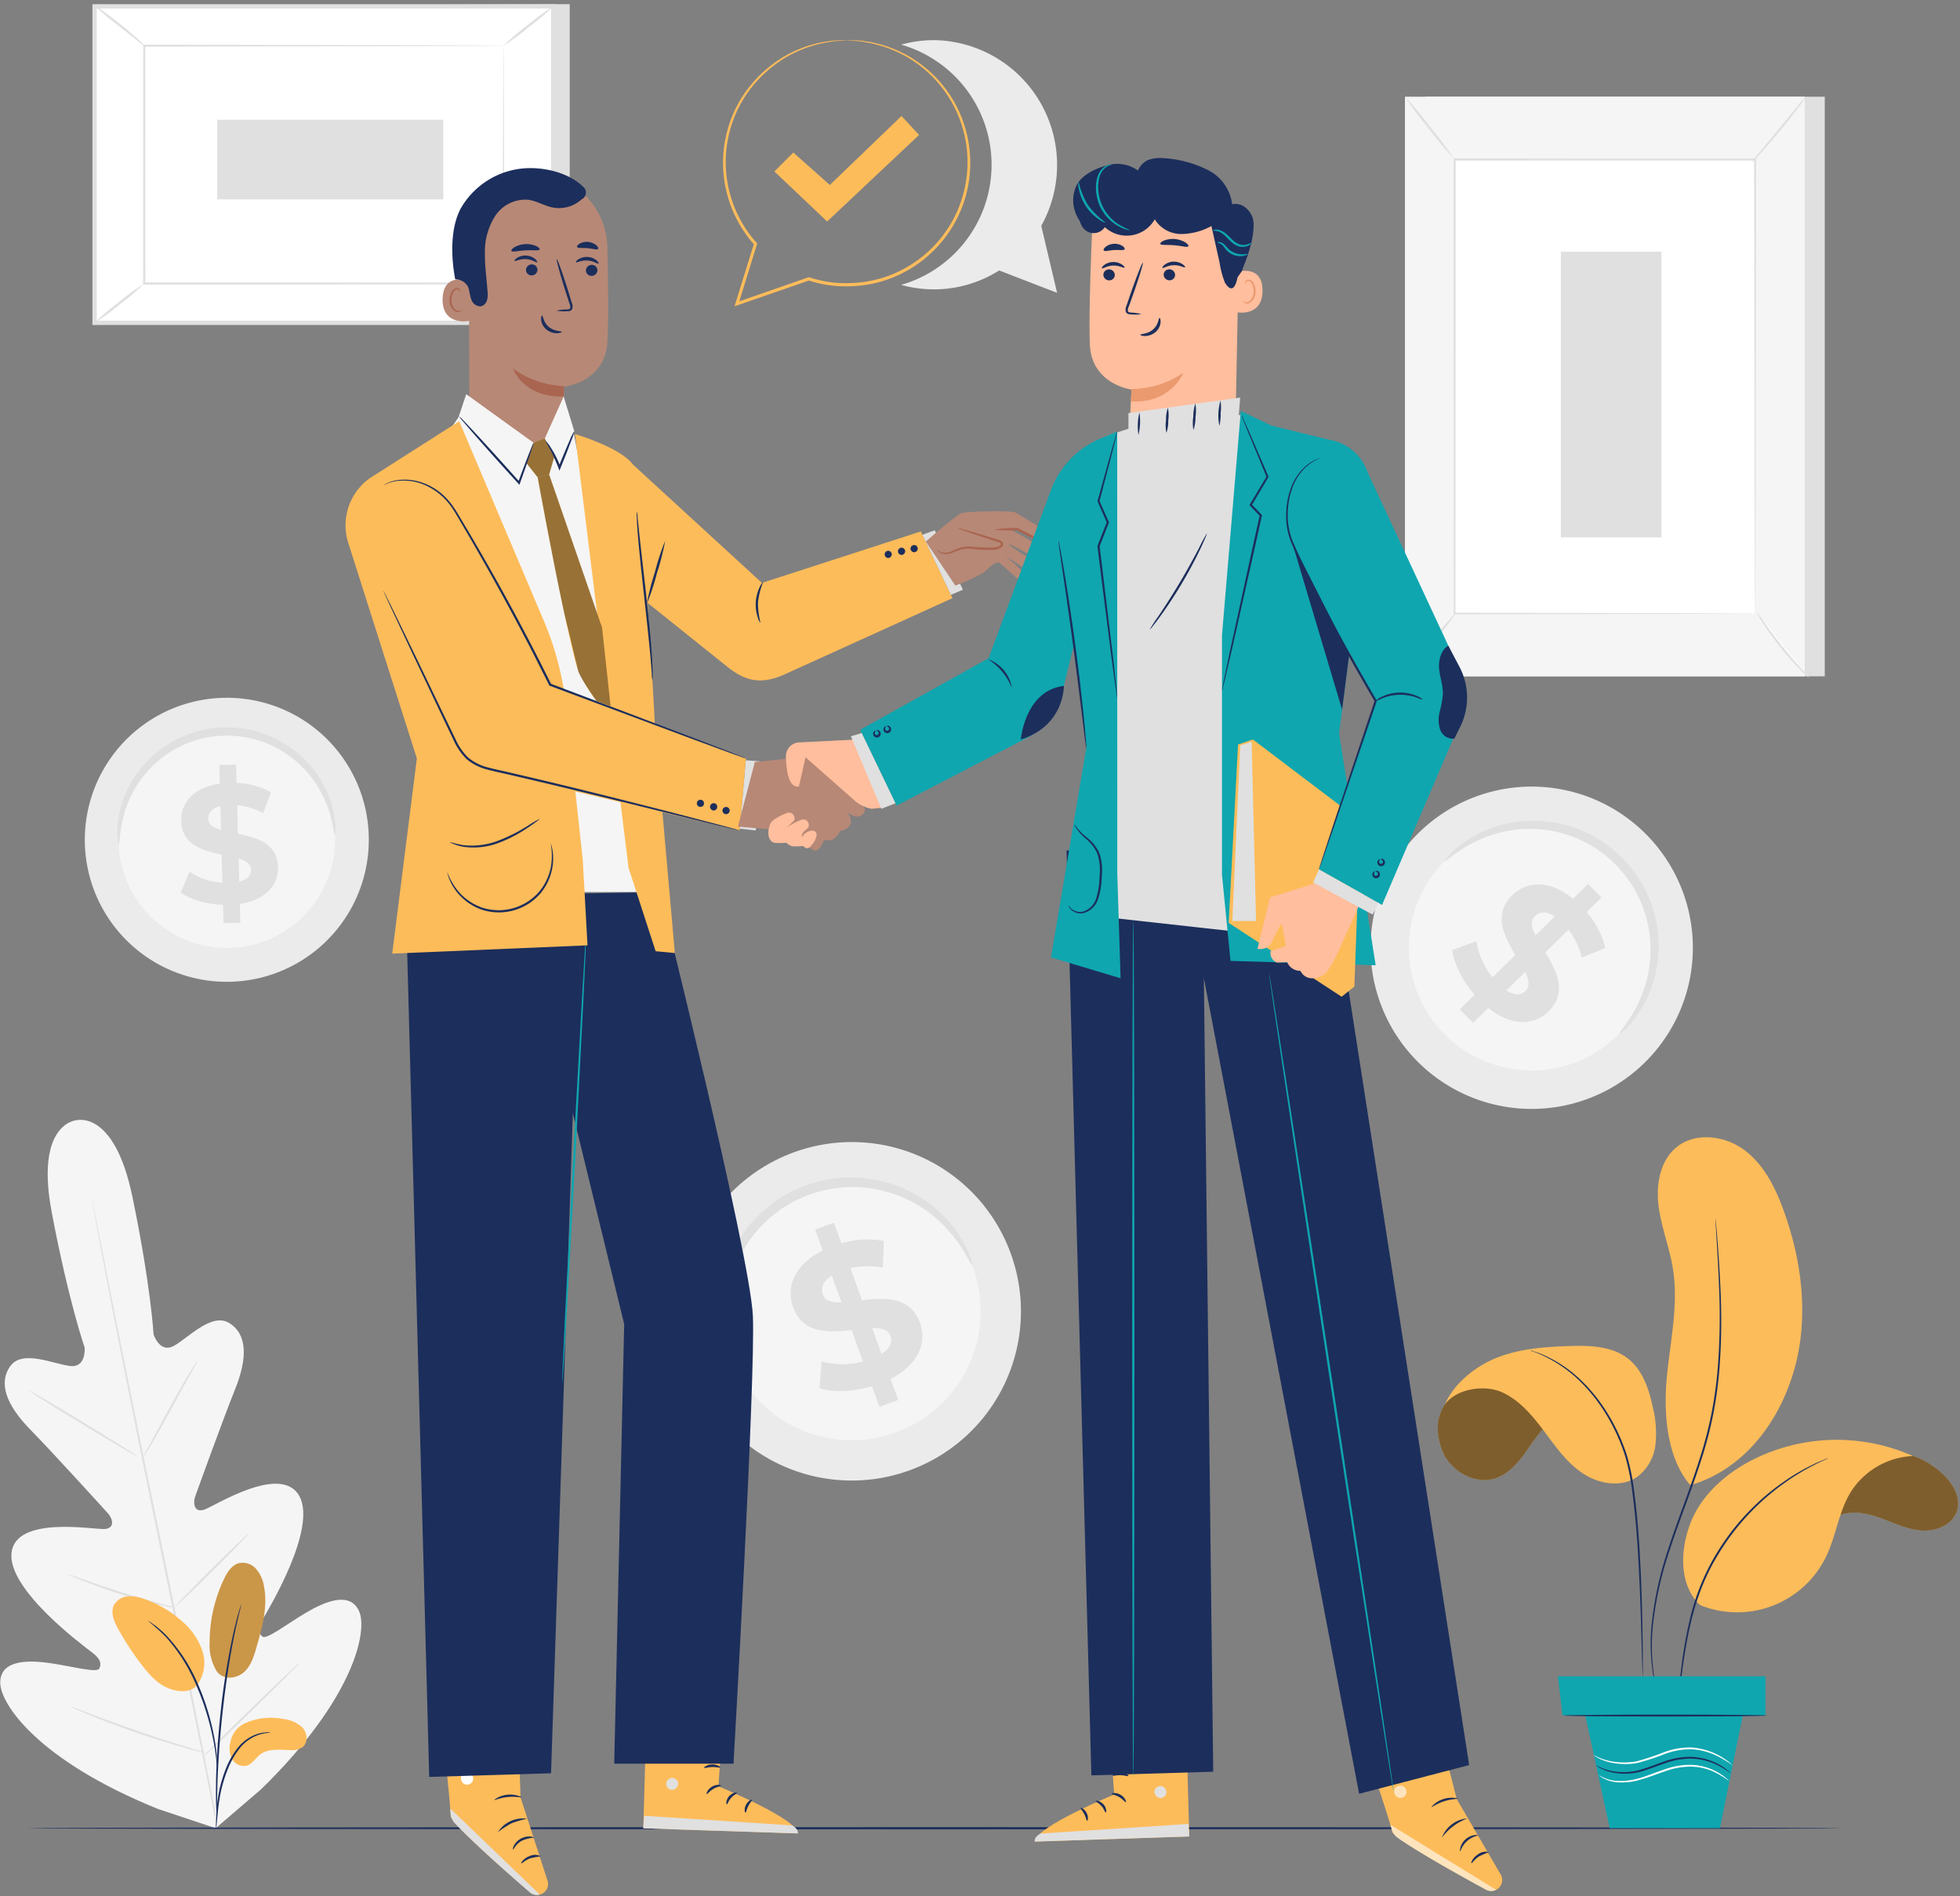 <svg width="459" height="444" fill="none" xmlns="http://www.w3.org/2000/svg"><rect width="100%" height="100%" fill="#808080" stroke="none"/><path d="M17.679 262.349s9-2.96 13.319 17.823c4.319 20.783 4.965 32.265 4.965 32.265s1.413 4.494 4.72 2.712c3.309-1.782 8.84-7.886 12.955-5.391 4.267 2.587 4.38 8.169 1.425 15.518-2.956 7.349-8.84 23.69-9.366 25.169-.517 1.452-.265 3.869 2.183 3.017 2.448-.852 17.913-10.82 22.2-3.2 4.287 7.62-7.308 26.743-8.535 28.858-1.227 2.115-1.048 3.21-.12 4.07.93.86 5.812-2.98 10.327-5.635s10.215-4.942 12.322-.337c2.107 4.605-1.142 20.441-22.857 41.676l-10.706 9.18-13.438-4.483C8.9 412.244-.138 398.844.053 393.783c.19-5.061 6.333-5.12 11.519-4.387 5.186.733 11.164 2.42 11.695 1.271.53-1.149.279-2.231-1.662-3.718-1.941-1.487-19.956-14.739-18.9-23.421 1.056-8.682 19.157-5.366 21.745-5.511 2.588-.145 1.9-2.476.868-3.622C24.27 353.228 12.6 340.368 7.064 334.7c-5.536-5.668-7.56-10.87-4.6-14.889 2.852-3.876 10.294-.342 14.03.044 3.738.386 3.332-4.308 3.332-4.308s-3.78-10.863-7.717-31.72 5.756-21.527 5.756-21.527" fill="#F5F5F5"/><path d="M50.59 425.11c-2.948-15.307-7.2-36.42-11.976-59.726-4.775-23.306-9.079-44.396-12.114-59.684l-3.576-18.111-.978-4.923c-.113-.545-.2-.97-.266-1.278a6.354 6.354 0 00-.107-.432s.012.151.06.441c.051.311.124.738.218 1.287l.89 4.941c.776 4.289 1.947 10.487 3.423 18.14 2.948 15.308 7.2 36.418 11.974 59.716 4.774 23.298 9.081 44.407 12.114 59.7" fill="#E0E0E0"/><path d="M46.243 318.61a4.118 4.118 0 00-.6.825 75.92 75.92 0 00-1.474 2.352c-1.213 2.005-2.816 4.819-4.527 7.956l-4.344 8.051-1.326 2.433a4.167 4.167 0 00-.448.917c.237-.247.441-.522.61-.82a61.76 61.76 0 001.462-2.361c1.194-2.018 2.76-4.851 4.47-7.988 1.69-3.079 3.217-5.863 4.4-8.016l1.34-2.428c.183-.288.33-.597.437-.921zM32.207 341.044c.069-.113-5.582-3.678-12.622-7.961S6.78 325.421 6.71 325.534c-.07.113 5.58 3.679 12.623 7.962 7.042 4.283 12.804 7.662 12.873 7.548zM41.153 376.5a4.31 4.31 0 00-.99-.329l-2.73-.743c-2.305-.629-5.485-1.507-8.958-2.6a240.059 240.059 0 01-8.84-2.985l-2.666-.951a4.314 4.314 0 00-1-.3c.29.194.602.352.93.471.61.274 1.5.653 2.614 1.1 2.222.89 5.327 2.036 8.816 3.127a131.15 131.15 0 009.019 2.473c1.167.268 2.113.473 2.772.6.337.087.684.133 1.033.137zM58.316 359c-.274.17-.526.375-.747.61-.459.415-1.111 1.026-1.91 1.789a448.303 448.303 0 00-6.172 6.034 461.513 461.513 0 00-6.073 6.135 94.214 94.214 0 00-1.8 1.9c-.236.22-.443.47-.615.743.275-.169.526-.374.747-.609a104.55 104.55 0 001.91-1.79c1.6-1.526 3.781-3.658 6.173-6.034a455.273 455.273 0 006.072-6.134 94.214 94.214 0 001.8-1.9c.236-.221.443-.471.615-.744zM70.19 389.3a6.106 6.106 0 00-.946.791l-2.455 2.286a760.088 760.088 0 00-7.97 7.672 764.833 764.833 0 00-7.873 7.774l-2.346 2.392c-.302.28-.575.59-.814.926.342-.231.659-.496.946-.791l2.454-2.285a760.337 760.337 0 007.971-7.673 764.767 764.767 0 007.872-7.773l2.347-2.4c.302-.278.575-.586.814-.919zM48.173 410.468a6.94 6.94 0 00-1.243-.446l-3.43-1.065c-2.894-.9-6.888-2.157-11.258-3.665-4.37-1.508-8.3-2.964-11.132-4.04l-3.358-1.27a6.832 6.832 0 00-1.254-.414c.374.234.77.431 1.182.588.774.35 1.9.837 3.305 1.414a200.842 200.842 0 0011.1 4.178c4.383 1.505 8.4 2.719 11.319 3.536 1.462.406 2.649.721 3.475.919.422.129.855.218 1.294.265zM427.331 22.648h-93.627v135.708h93.627V22.648z" fill="#E0E0E0"/><path d="M422.641 22.648h-93.627v135.708h93.627V22.648z" fill="#F5F5F5"/><path d="M411.008 37.346h-70.362v106.312h70.362V37.346z" fill="#fff"/><path d="M411.007 143.658s-.009-.18-.014-.52c-.005-.34-.008-.852-.014-1.507l-.028-5.831-.063-21.9-.115-76.554.234.234-70.354.02h-.008l.255-.254-.052 106.312-.2-.2 51.214.107 14.15.052 3.714.022c.841.008 1.284.022 1.284.022s-.414.015-1.242.022l-3.676.023-14.1.051-51.34.107h-.2v-.2L340.4 37.352v-.254h.263l70.354.02h.234v.234l-.115 76.707-.063 21.847-.029 5.784-.013 1.482c-.003.345-.024.486-.024.486z" fill="#E0E0E0"/><path d="M422.899 22.648a16.12 16.12 0 01-1.669 2.425 156.77 156.77 0 01-4.393 5.572 157.67 157.67 0 01-4.627 5.38 16.188 16.188 0 01-2.06 2.1 17.472 17.472 0 011.787-2.337l4.507-5.469 4.5-5.471a17.592 17.592 0 011.955-2.2z" fill="#E0E0E0"/><path d="M411.366 143.316a87.22 87.22 0 0012.272 15.348z" fill="#fff"/><path d="M423.638 158.664a14.005 14.005 0 01-2.139-1.947 68.63 68.63 0 01-8.7-10.886 14.122 14.122 0 01-1.428-2.515c.633.727 1.21 1.5 1.727 2.313a127.612 127.612 0 004.174 5.549 123.95 123.95 0 004.495 5.293 19.272 19.272 0 011.871 2.193z" fill="#E0E0E0"/><path d="M329 158.249l12.264-15.131z" fill="#fff"/><path d="M341.264 143.118a93.416 93.416 0 01-5.934 7.725 93.587 93.587 0 01-6.33 7.406 93.264 93.264 0 015.934-7.726 92.977 92.977 0 016.33-7.405zM329.014 22.648a84.952 84.952 0 015.952 7.116 84.704 84.704 0 015.553 7.432 84.486 84.486 0 01-5.952-7.116 84.339 84.339 0 01-5.553-7.432zM389.085 58.932h-23.56v66.893h23.56V58.932zM133.42.967v74.775H26.023L22.154 1.49 133.42.967z" fill="#E0E0E0"/><path d="M22.154 1.491v74.094h107.397V1.491H22.154z" fill="#fff"/><path d="M130.061 76.094H21.645V.981h108.416v75.113zm-107.4-1.019h106.382V2H22.664l-.004 73.075z" fill="#E0E0E0"/><path d="M117.92 10.696H33.787v55.683h84.133V10.696z" fill="#fff"/><path d="M117.92 10.7s-.145.01-.415.014l-1.2.015-4.621.029-17.337.066-60.564.119.243-.243.022 55.676v.007l-.265-.265 84.133.054-.211.21.111-40.513.054-11.2.023-2.943c.008-.668.023-1.022.023-1.022s.015.324.023.977l.024 2.9.053 11.155.111 40.646v.21h-.212l-84.133.054h-.266v-.273l.022-55.676v-.244h.244l60.723.119 17.283.066 4.572.029 1.169.015c.265.004.391.018.391.018z" fill="#E0E0E0"/><path d="M22.154 1.282c.661.322 1.28.724 1.845 1.196 1.1.794 2.6 1.919 4.211 3.21a85.246 85.246 0 014.037 3.434 8.74 8.74 0 011.54 1.578c-.1.113-2.683-2.017-5.908-4.592a58.758 58.758 0 01-5.725-4.826zM129.552 1.49A52.089 52.089 0 01123.9 6.3a52.153 52.153 0 01-5.981 4.4 52.106 52.106 0 015.651-4.811 52.187 52.187 0 015.982-4.4z" fill="#E0E0E0"/><path d="M129.467 75.6l-11.975-9.705z" fill="#fff"/><path d="M117.492 65.89a56.052 56.052 0 016.154 4.646 56.249 56.249 0 015.821 5.059 56.16 56.16 0 01-6.155-4.646 56.294 56.294 0 01-5.82-5.06zM22.154 75.585a50.94 50.94 0 015.592-4.761 50.91 50.91 0 015.921-4.345 50.94 50.94 0 01-5.592 4.761 51.053 51.053 0 01-5.92 4.345zM50.87 28.044v18.645h52.937V28.044H50.869z" fill="#E0E0E0"/><path d="M384.714 249.244a37.74 37.74 0 01-57.92-7.164 37.74 37.74 0 011.074-41.935 37.74 37.74 0 0139.162-15.032 37.73 37.73 0 0119.049 10.843 37.702 37.702 0 01-1.365 53.288z" fill="#EBEBEB"/><path d="M378.536 242.727a28.75 28.75 0 01-31.497 5.457 28.755 28.755 0 0118.022-54.329 28.748 28.748 0 0114.516 8.263A28.715 28.715 0 01385 233.571a28.725 28.725 0 01-6.464 9.156z" fill="#F5F5F5"/><path d="M379.187 242.1c-.125-.122.707-1.079 1.987-2.93a30.546 30.546 0 004.115-8.471 29.371 29.371 0 001.173-6.358 28.804 28.804 0 00-.447-7.374 28.265 28.265 0 00-2.667-7.686 27.913 27.913 0 00-2.274-3.659 30.55 30.55 0 00-2.9-3.364 30.89 30.89 0 00-3.39-2.866 28.185 28.185 0 00-11.391-4.841 28.733 28.733 0 00-7.378-.378c-2.154.177-4.283.59-6.347 1.232a30.506 30.506 0 00-8.429 4.2c-1.838 1.3-2.788 2.138-2.911 2.014-.093-.089.651-1.139 2.38-2.688a26.57 26.57 0 018.455-4.994 29.037 29.037 0 016.673-1.577 29.365 29.365 0 017.895.2c1.416.222 2.812.554 4.176.992a28.083 28.083 0 014.16 1.677 28.957 28.957 0 013.99 2.389 29.453 29.453 0 019.205 10.687 29.227 29.227 0 012.745 8.31 28.798 28.798 0 01-1.244 14.581 26.625 26.625 0 01-4.914 8.5c-1.529 1.745-2.572 2.498-2.662 2.404z" fill="#E0E0E0"/><path d="M348.542 236.016l-3.585 3.5-3.122-3.2 3.488-3.4c-2.9-3.357-4.875-7.366-5.215-10.469l5.623-2.051a18.091 18.091 0 003.786 8.429l5.347-5.217c-2.6-4.4-5.292-9.521-.713-13.988 3.393-3.31 8.711-3.687 14.221.809l3.554-3.468 3.124 3.2-3.491 3.4a20.208 20.208 0 014.388 8.4l-5.5 2.242a18.307 18.307 0 00-3.114-6.523l-5.442 5.311c2.635 4.364 5.26 9.427.747 13.83-3.329 3.25-8.584 3.628-14.096-.805zm11.028-17.006l4.544-4.435c-2.039-1.322-3.623-1.088-4.68-.057-1.119 1.093-.792 2.647.136 4.492zm-2.344 13.035c1.121-1.1.823-2.615-.039-4.462l-4.418 4.311c1.913 1.257 3.43 1.15 4.457.151z" fill="#E0E0E0"/><path d="M236.873 293.987a39.613 39.613 0 01-11.046 42.635 39.615 39.615 0 01-43.62 6.085 39.623 39.623 0 014.289-73.1 39.577 39.577 0 0150.377 24.38z" fill="#EBEBEB"/><path d="M227.966 297.073a30.197 30.197 0 01-8.418 32.491 30.194 30.194 0 01-50.23-24.309 30.194 30.194 0 0120.258-26.761 30.155 30.155 0 0138.39 18.579z" fill="#F5F5F5"/><path d="M227.649 296.181c-.171.067-.726-1.143-1.943-3.169a31.975 31.975 0 00-6.32-7.6 30.856 30.856 0 00-5.573-3.876 30.296 30.296 0 00-7.247-2.765 29.652 29.652 0 00-8.506-.777 29.328 29.328 0 00-4.485.591 29.5 29.5 0 00-8.68 3.314 29.468 29.468 0 00-9.559 8.802 30.17 30.17 0 00-3.556 6.892 30.993 30.993 0 00-1.57 6.6 32.045 32.045 0 00.362 9.879c.445 2.32.839 3.593.666 3.656-.125.051-.807-1.116-1.54-3.44a27.936 27.936 0 01-1.116-10.25 30.258 30.258 0 014.988-14.531 29.187 29.187 0 012.756-3.565 29.688 29.688 0 013.4-3.253 30.958 30.958 0 0118.221-6.957 30.825 30.825 0 019.137.973 30.23 30.23 0 0113.408 7.5 27.95 27.95 0 016.006 8.383c1.009 2.222 1.278 3.547 1.151 3.593z" fill="#E0E0E0"/><path d="M208.56 322.855l1.794 4.945-4.415 1.6-1.745-4.811c-4.466 1.319-9.156 1.473-12.272.455l.473-6.266c3.176.849 6.519.858 9.7.028l-2.675-7.373c-5.332.587-11.4.939-13.687-5.374-1.7-4.68.245-9.929 6.931-13.253l-1.778-4.9 4.415-1.6 1.745 4.813a21.24 21.24 0 019.937-.559l-.237 6.231a19.247 19.247 0 00-7.587.153l2.723 7.506c5.315-.631 11.294-.949 13.551 5.274 1.667 4.589-.247 9.776-6.873 13.131zm-11.491-17.911l-2.275-6.267c-2.146 1.378-2.609 2.995-2.081 4.452.561 1.544 2.187 1.903 4.356 1.815zm11.452 7.886c-.561-1.546-2.145-1.919-4.284-1.895l2.21 6.093c2.031-1.286 2.586-2.786 2.074-4.198z" fill="#E0E0E0"/><path d="M86.364 196.145A33.253 33.253 0 1152.7 163.386a33.216 33.216 0 0133.664 32.759z" fill="#EBEBEB"/><path d="M78.452 196.244a25.34 25.34 0 01-29.938 25.296 25.346 25.346 0 01-20.189-19.648A25.342 25.342 0 0152.8 171.279a25.31 25.31 0 0125.652 24.965z" fill="#F5F5F5"/><path d="M78.435 195.45c-.153.008-.275-1.1-.708-3.039a26.863 26.863 0 00-3.02-7.73 25.919 25.919 0 00-3.412-4.563A25.316 25.316 0 0066.256 176a24.819 24.819 0 00-28.032 1.23 25.344 25.344 0 00-4.658 4.548 25.93 25.93 0 00-3 4.844 26.9 26.9 0 00-2.328 7.964c-.26 1.965-.284 3.083-.438 3.088-.113.007-.348-1.1-.316-3.148a23.46 23.46 0 011.826-8.459 25.408 25.408 0 017.821-10.252 25.802 25.802 0 0110.646-4.953 25.93 25.93 0 018.4-.368 25.7 25.7 0 014.02.8 25.828 25.828 0 017.02 3.2 25.381 25.381 0 018.69 9.527 23.48 23.48 0 012.563 8.267c.215 2.033.08 3.158-.035 3.162z" fill="#E0E0E0"/><path d="M56.168 211.638l.119 4.413-3.94.106-.115-4.294c-3.907-.132-7.683-1.251-9.9-2.888l2.037-4.865a15.935 15.935 0 007.719 2.592l-.178-6.581c-4.4-.944-9.326-2.271-9.478-7.9-.112-4.176 2.825-7.843 9.03-8.719l-.117-4.374 3.94-.107.115 4.3c2.823.08 5.586.829 8.062 2.187l-1.838 4.9a16.185 16.185 0 00-6.084-1.888l.181 6.7c4.4.9 9.246 2.235 9.4 7.789.111 4.091-2.788 7.714-8.953 8.629zM51.76 194.33l-.152-5.594c-2.075.529-2.871 1.694-2.837 3 .038 1.373 1.24 2.091 2.989 2.594zm7.032 9.314c-.037-1.38-1.2-2.1-2.91-2.644l.146 5.437c1.959-.485 2.798-1.537 2.764-2.793z" fill="#E0E0E0"/><path d="M243.847 52.875a29.231 29.231 0 00-10.752-39.466 29.235 29.235 0 00-14.385-4.01c-2.593.001-5.174.355-7.671 1.053a29.271 29.271 0 0121.172 28.126 29.269 29.269 0 01-21.172 28.126 28.539 28.539 0 0022.948-3.381l13.566 5.245-3.706-15.693z" fill="#EBEBEB"/><path d="M431.374 428.075c0 .144-95.091.261-212.364.261-117.314 0-212.384-.117-212.384-.261 0-.144 95.07-.26 212.384-.26 117.273 0 212.364.117 212.364.26z" fill="#1C2E5C"/><path d="M121.085 395.966l.816 24.886 6.322 19.5a2.558 2.558 0 01-.195 2.023 2.555 2.555 0 01-1.612 1.238 2.537 2.537 0 01-2.274-.532c-4-3.428-18.637-16.108-18.6-17.933.049-2.113-2.6-26.193-2.6-26.193l18.143-2.989z" fill="#FDBC5A"/><path d="M126.417 443.611l-20.962-20.142.058 1.053c.049.91.421 1.774 1.048 2.436 1.682 1.767 6.433 6.545 17.506 16.126a2.557 2.557 0 002.35.527z" fill="#E0E0E0"/><path d="M110.11 415.165a1.54 1.54 0 01.534 1.989 1.483 1.483 0 01-1.967.547 1.633 1.633 0 01-.555-2.11 1.543 1.543 0 012.109-.342" fill="#fff"/><path d="M120.129 433.065c.144.061.632-1.272 2.072-2.055a7.768 7.768 0 012.832-.707c.018-.062-.307-.238-.894-.288a4.075 4.075 0 00-3.793 2.137c-.261.527-.28.896-.217.913zM122.084 436.3c.125.1.877-.752 2.143-1.192a20.772 20.772 0 012.41-.448 2.833 2.833 0 00-2.6-.066c-1.438.506-2.086 1.642-1.953 1.706zM116.6 428.982a25.26 25.26 0 013.182-2.062 25.295 25.295 0 013.64-1.066 6.962 6.962 0 00-3.868.568 6.963 6.963 0 00-2.954 2.56zM115.714 421.438c.075.145 1.417-.506 3.2-.67 1.782-.188 3.224.187 3.269.029a6.33 6.33 0 00-6.469.641zM115.29 414.138a12.459 12.459 0 013.312-.785c1.138.061 2.263.278 3.343.644.038-.054-.251-.351-.843-.65a5.554 5.554 0 00-5 .106c-.576.324-.852.633-.812.685zM118.481 411.967a2.174 2.174 0 00-.019-.943 6.538 6.538 0 00-.884-2.421 2.906 2.906 0 00-1.32-1.314 1.023 1.023 0 00-1.141.292 1.673 1.673 0 00-.331 1.145 3.605 3.605 0 003.341 3.155 4.184 4.184 0 003.981-2.413 1.452 1.452 0 000-1.209 1.004 1.004 0 00-1.08-.473 3.553 3.553 0 00-1.591.942 7.324 7.324 0 00-1.589 2.026 2.25 2.25 0 00-.334.881 11.61 11.61 0 012.175-2.613c.397-.374.88-.645 1.406-.788a.53.53 0 01.591.254.996.996 0 01-.048.795 3.733 3.733 0 01-3.475 2.053 3.134 3.134 0 01-2.875-2.638c-.031-.285.04-.572.2-.809a.557.557 0 01.628-.17c.482.239.879.62 1.138 1.092a9.647 9.647 0 011.227 3.156z" fill="#1C2E5C"/><path d="M169.533 399.662l-1.289 18.609s18.482 7.56 18.578 11.022l-36.171-1.2.819-29.078 18.063.647z" fill="#FDBC5A"/><path d="M157.112 416.332a1.473 1.473 0 00-1.077 1.651 1.42 1.42 0 001.627 1.083 1.561 1.561 0 001.132-1.755 1.475 1.475 0 00-1.818-.939M150.651 428.09l.2-2.928 34.607 2.249s1.587.754 1.367 1.882l-36.174-1.203z" fill="#E0E0E0"/><path d="M168.837 418.107c-.012.176-.9.227-1.785.766-.9.516-1.376 1.266-1.536 1.19-.162-.039.137-1.086 1.223-1.72 1.086-.634 2.142-.397 2.098-.236zM172.579 419.8c.034.173-.741.447-1.365 1.175-.646.708-.825 1.511-1 1.5-.167.022-.255-1.017.539-1.906s1.827-.935 1.826-.769zM174.582 424.414c-.162.033-.378-.858.108-1.81.486-.952 1.324-1.31 1.394-1.16.1.148-.458.65-.845 1.437-.405.779-.481 1.519-.657 1.533zM168.66 413.833c-.079.159-.881-.112-1.882-.077-1 .014-1.789.323-1.876.169-.1-.132.682-.76 1.861-.784 1.179-.024 1.989.559 1.897.692zM168.851 410.074a3.407 3.407 0 01-1.811-.069 8.41 8.41 0 01-2.898-1.232c-.2-.12-.38-.27-.533-.445a.767.767 0 01-.05-.942.98.98 0 01.788-.378c.23.006.457.045.676.116.383.108.756.25 1.114.424a6.46 6.46 0 011.634 1.152c.813.8 1.077 1.475 1.016 1.507-.082.056-.472-.511-1.305-1.181a7.253 7.253 0 00-1.585-.964 6.702 6.702 0 00-1.03-.355c-.379-.114-.705-.127-.809.04-.038.064-.044.089.033.2.114.126.246.235.392.324.301.211.614.404.938.579.552.296 1.131.541 1.729.73.578.125 1.146.29 1.701.494z" fill="#1C2E5C"/><path d="M168.612 410.32a2.893 2.893 0 01-.42-1.766 5.87 5.87 0 01.811-3.059 1.501 1.501 0 011.186-.877.839.839 0 01.74.531c.086.214.141.44.164.67a4.171 4.171 0 01-.875 3.066c-.739.913-1.483 1.1-1.5 1.04-.055-.091.572-.411 1.142-1.294.33-.509.545-1.083.63-1.683a3.754 3.754 0 000-1.048c-.044-.386-.178-.7-.323-.667-.18-.009-.495.271-.654.572a6.178 6.178 0 00-.481.967 6.576 6.576 0 00-.411 1.8c-.079 1.056.088 1.728-.009 1.748zM95.169 216.019l5.346 200.046 28.534-.857 6.8-206.008-40.68 6.819z" fill="#1C2E5C"/><path d="M154.478 208.86s21.184 84.8 21.834 99.264c.65 14.464-4.534 104.839-4.534 104.839h-27.935l2.332-102.921-21.218-87.1 5.136-13.638 24.385-.444z" fill="#1C2E5C"/><path d="M137.236 219.274c.016.09.02.181.012.272l-.016.793-.113 3.048c-.123 2.686-.3 6.5-.514 11.2l-1.891 36.948c-.8 14.413-1.519 27.457-2.044 36.947l-.679 11.195-.211 3.043-.068.791a1.025 1.025 0 01-.041.269 1.018 1.018 0 01-.012-.27c0-.209.009-.47.016-.793l.113-3.046c.123-2.686.3-6.5.514-11.2l1.892-36.957c.8-14.41 1.518-27.454 2.043-36.945.285-4.7.517-8.51.679-11.2l.211-3.042.068-.79c.003-.089.017-.177.041-.263z" fill="#0FA6AF"/><path d="M134.1 100.118s10.365 51.439 10.515 65.933c.15 14.494 5.24 42.809 5.24 42.809h-44.9l-.969-78.368-3.2-23.375 6.743-9.615 26.571 2.616z" fill="#F5F5F5"/><path d="M134.646 101.634s10.712 3.145 13.544 7.107c2.234 3.126 5.247 62.294 5.247 62.294l4.6 52.114-4.495-.421-6.342-19.507-12.554-101.587z" fill="#FDBC5A"/><path d="M148.189 108.741l30.243 27.749 37.211-12.055 7.412 15.622-39.7 18.022c-5.675 2.421-9.232 1.088-13.17-2.066l-20.83-16.683-1.166-30.589z" fill="#FDBC5A"/><path d="M208.714 129.413a.816.816 0 11-1.437.774.816.816 0 011.437-.774z" fill="#1C2E5C"/><path d="M208 130.639a.83.83 0 11.002-1.66.83.83 0 01-.002 1.66zm0-1.633a.79.79 0 00-.076 1.578.793.793 0 00.845-.98.79.79 0 00-.769-.598zM211.835 128.672a.816.816 0 11-1.437.771.816.816 0 011.437-.771z" fill="#1C2E5C"/><path d="M211.116 129.9a.85.85 0 01-.745-.444.848.848 0 01-.096-.479.847.847 0 01.593-.723.848.848 0 01.895.271.844.844 0 01-.255 1.276.824.824 0 01-.392.099zm0-1.632a.787.787 0 00-.782.675.791.791 0 10.782-.675zM214.799 128.072a.816.816 0 11-1.437.774.816.816 0 011.437-.774z" fill="#1C2E5C"/><path d="M214.086 129.3a.846.846 0 01-.808-.597.846.846 0 01.155-.778.845.845 0 01.734-.303.848.848 0 01.659.442.849.849 0 01-.02.828.838.838 0 01-.72.41v-.002zm0-1.632a.785.785 0 00-.755.561.79.79 0 00.527.987.797.797 0 00.459 0 .788.788 0 00.468-1.13.789.789 0 00-.702-.42l.003.002z" fill="#1C2E5C"/><path d="M216.014 125.213l2.878-1.053 6.608 13.922-2.813 1.2-6.673-14.069z" fill="#E0E0E0"/><path d="M149.158 119.706c.102.512.16 1.033.173 1.556l.434 4.238 1.582 13.976c.6 5.463 1.087 10.418 1.313 14.016.119 1.8.171 3.257.183 4.266a8.922 8.922 0 01-.051 1.567 9.168 9.168 0 01-.151-1.559c-.074-1-.182-2.454-.348-4.245-.319-3.583-.859-8.526-1.463-13.987-.604-5.461-1.136-10.407-1.432-14a92.839 92.839 0 01-.269-4.261 8.818 8.818 0 01.029-1.567z" fill="#1C2E5C"/><path d="M155.765 126.649a57.14 57.14 0 01-1.894 7.456 57.285 57.285 0 01-2.4 7.312 56.819 56.819 0 011.9-7.457 56.88 56.88 0 012.394-7.311zM178.111 145.863a3.118 3.118 0 01-.669-1.323 9.555 9.555 0 01.44-7.027c.4-.828.778-1.262.83-1.229a18.377 18.377 0 00-1.2 4.733 18.337 18.337 0 00.599 4.846z" fill="#1C2E5C"/><path d="M174.652 178.008l3.871.3-1.538 16.147-3.736-.426 1.403-16.021z" fill="#E0E0E0"/><path d="M107.54 98.622l-20.866 13.3a13.553 13.553 0 00-5.058 15.371l16.007 50.295-5.771 45.7 45.733-1.941-1.111-20.033-3.885-35.836a71.256 71.256 0 00-4.91-19.345L107.54 98.622z" fill="#FDBC5A"/><path d="M85.737 130.054l20.874 43.676a12.915 12.915 0 008.683 7l57.919 13.72 1.476-16.862-44.212-16.628-22.241-42.686a12.703 12.703 0 00-17.817-5.006 12.698 12.698 0 00-4.682 16.786z" fill="#FDBC5A"/><path d="M174.689 177.592a.931.931 0 01-.238-.064l-.684-.232-2.621-.939-9.7-3.568-32.686-12.217-.093-.035-.047-.092-3.846-7.625a582.243 582.243 0 00-10.616-19.706c-1.688-3-3.318-5.831-4.857-8.475l-2.242-3.818a24.956 24.956 0 00-1.1-1.762 14.868 14.868 0 00-6.743-5.614 12.63 12.63 0 00-5.133-.914 9.173 9.173 0 00-4.294 1.147c.074-.067.155-.125.242-.173.24-.167.499-.308.77-.42a8.98 8.98 0 013.273-.757c1.79-.093 3.578.196 5.247.846a14.095 14.095 0 015.733 4.066c.446.503.855 1.038 1.224 1.6.4.567.766 1.16 1.123 1.772l2.269 3.8c1.557 2.636 3.2 5.465 4.9 8.458a537.4 537.4 0 0110.661 19.7c1.338 2.6 2.629 5.176 3.845 7.635l-.14-.127 32.627 12.379 9.642 3.715 2.59 1.023.667.276a.97.97 0 01.227.121zM164.846 188.1a.813.813 0 01-.504.754.825.825 0 01-.889-.177.814.814 0 01-.177-.89.815.815 0 011.57.313z" fill="#1C2E5C"/><path d="M164.029 188.944a.846.846 0 01-.776-.519.838.838 0 011.098-1.099.84.84 0 01-.322 1.618zm0-1.632a.79.79 0 00-.559 1.35.796.796 0 00.862.172.792.792 0 00-.303-1.522zM167.946 188.919a.812.812 0 01-.503.754.818.818 0 01-1.113-.595.817.817 0 111.616-.159z" fill="#1C2E5C"/><path d="M167.13 189.76a.845.845 0 01-.824-1.006.84.84 0 011.147-.612.828.828 0 01.377.31.834.834 0 01.078.789.837.837 0 01-.778.519zm0-1.632a.79.79 0 00-.558 1.35.794.794 0 001.35-.559.794.794 0 00-.792-.791zM170.032 190.605a.817.817 0 10-.002-1.634.817.817 0 00.002 1.634z" fill="#1C2E5C"/><path d="M170.031 190.63a.844.844 0 01-.777-.519.842.842 0 011.477-.789.84.84 0 01-.7 1.308zm0-1.632a.79.79 0 00-.559 1.35.796.796 0 00.862.172.792.792 0 00.256-1.289.79.79 0 00-.559-.231v-.002zM173.213 194.454a1.122 1.122 0 01-.282-.045l-.814-.182-3.12-.746-11.455-2.82c-9.672-2.373-23.019-5.73-37.819-9.159-1.849-.443-3.686-.794-5.493-1.284a12.051 12.051 0 01-4.951-2.473 14.445 14.445 0 01-3.029-4.394l-2.184-4.566-7.492-15.813c-2.1-4.483-3.81-8.123-5.009-10.68l-1.338-2.915-.337-.763a1.174 1.174 0 01-.1-.268c.059.075.108.157.147.245l.383.741 1.426 2.873 5.159 10.608 7.591 15.763 2.2 4.552a14.017 14.017 0 002.926 4.239 11.595 11.595 0 004.748 2.352c1.767.477 3.622.833 5.47 1.276 14.811 3.431 28.142 6.844 37.793 9.309l11.415 2.98 3.1.842.8.232c.092.021.181.054.265.096zM126.434 191.718c.02.029-.226.236-.69.582-.464.346-1.146.833-2.007 1.408a32.435 32.435 0 01-7.195 3.741 16.434 16.434 0 01-8.063.808 10.731 10.731 0 01-2.376-.684 2.615 2.615 0 01-.8-.431c1.06.314 2.138.565 3.228.751 2.65.289 5.331-.031 7.838-.936a38.567 38.567 0 007.167-3.56 24.577 24.577 0 012.898-1.679zM128.966 197.516c.069.116.117.244.144.377.113.367.202.742.266 1.122.231 1.405.217 2.84-.04 4.241a12.978 12.978 0 01-2.6 5.726 12.836 12.836 0 01-14.119 3.945 12.96 12.96 0 01-5.192-3.55 12.386 12.386 0 01-2.232-3.606 8.538 8.538 0 01-.354-1.1 1.193 1.193 0 01-.072-.4 15.255 15.255 0 002.931 4.852 12.935 12.935 0 005.08 3.346 12.546 12.546 0 0013.585-3.8 12.933 12.933 0 002.611-5.495c.349-1.87.346-3.789-.008-5.658z" fill="#1C2E5C"/><path d="M109.787 58.808l.132 37.263a11.076 11.076 0 003.471 8.017 11.095 11.095 0 008.2 3.012 11.091 11.091 0 0010.5-11.126c-.013-2.805-.018-5.144 0-5.433 0 0 9.483-.925 10.134-10.316.315-4.54.2-13.94 0-22.442A17.533 17.533 0 00125.687 40.7l-.906-.052c-9.81.015-15.281 8.352-14.994 18.16z" fill="#B78876"/><path d="M132.111 90.408a21.89 21.89 0 01-12.053-4.18s2.51 6.928 11.936 6.616l.117-2.436z" fill="#AA6550"/><path d="M139.9 63.31a1.342 1.342 0 01-1.371 1.28 1.284 1.284 0 01-1.315-1.29 1.342 1.342 0 011.37-1.28 1.286 1.286 0 011.316 1.29zM140.163 61.723c-.176.166-1.15-.645-2.6-.723-1.441-.1-2.543.583-2.69.4-.073-.083.115-.39.6-.7a3.684 3.684 0 012.166-.535c.751.04 1.47.319 2.053.795.425.365.558.69.471.763zM125.865 63.2a1.347 1.347 0 01-1.372 1.28 1.286 1.286 0 01-1.314-1.289 1.341 1.341 0 011.37-1.281 1.29 1.29 0 011.316 1.29zM125.787 61.4c-.177.166-1.152-.645-2.6-.723-1.442-.1-2.544.583-2.691.4-.072-.082.114-.388.6-.7a3.687 3.687 0 012.166-.535c.752.04 1.471.318 2.053.794.424.364.558.688.472.764zM130.362 72.75a9.605 9.605 0 012.369-.29c.371-.016.724-.07.8-.318a1.875 1.875 0 00-.184-1.107l-.931-2.87c-1.286-4.084-2.195-7.434-2.03-7.485.165-.051 1.342 3.219 2.628 7.3.308 1.007.6 1.966.884 2.884.206.458.245.975.109 1.459a.915.915 0 01-.637.5c-.207.044-.42.061-.632.052a9.359 9.359 0 01-2.376-.125zM126.369 58.4c-.165.385-1.6.117-3.3.224-1.708.074-3.1.492-3.308.127-.09-.174.169-.53.743-.879a5.755 5.755 0 015.036-.267c.605.287.901.614.829.795zM140.041 58.278c-.273.313-1.248-.084-2.444-.168-1.192-.126-2.222.094-2.435-.262-.093-.173.085-.492.545-.777a3.54 3.54 0 013.932.346c.403.36.523.707.402.86z" fill="#1C2E5C"/><path d="M110.157 65.81c-.156-.078-6.348-2.277-6.509 4.159-.161 6.436 6.334 5.27 6.35 5.086.016-.185.159-9.244.159-9.244z" fill="#B78876"/><path d="M108.094 72.568c-.028-.022-.115.075-.306.158-.269.109-.57.109-.839 0a2.78 2.78 0 01-1.221-2.522c-.003-.553.118-1.1.354-1.6a1.306 1.306 0 01.865-.84.57.57 0 01.654.324c.082.182.037.31.071.322.018.016.141-.1.1-.372a.717.717 0 00-.243-.409.846.846 0 00-.616-.18 1.578 1.578 0 00-1.2.969 3.808 3.808 0 00-.434 1.784 2.91 2.91 0 001.566 2.821 1.197 1.197 0 001.03-.145c.203-.155.241-.298.219-.31z" fill="#AA6550"/><path d="M106.6 65.389a3.383 3.383 0 013 1.761c.366.942.4 1.986.763 2.928a2.277 2.277 0 002.253 1.65 1.98 1.98 0 001.422-1.39 5.436 5.436 0 00.137-2.071c-.207-3.022-.668-6.034-.617-9.063a15.452 15.452 0 012.4-8.627 8.454 8.454 0 017.756-3.8c1.988.275 3.76 1.421 5.728 1.812a7.861 7.861 0 006.645-1.806c.101-.082.207-.157.317-.226a1.73 1.73 0 00.733-1.968 1.673 1.673 0 00-.344-.637c-3.728-3.864-10.762-5.284-16.035-4.273a18.784 18.784 0 00-12.869 9.149c-2.515 4.744-2.237 11.558-1.286 16.558M126.953 73.883c.235-.014.238 1.551 1.577 2.661s3.005.939 3.017 1.158c.022.1-.372.3-1.075.323a3.9 3.9 0 01-2.519-.878 3.398 3.398 0 01-1.222-2.231c-.059-.654.115-1.042.222-1.033z" fill="#1C2E5C"/><path d="M216.809 126.8s7.047-6.193 8.383-6.647c1.336-.454 11.944-.65 12.661-.119.717.531 11.456 6.422 9.678 7.324-1.778.902-9.229-3.316-9.229-3.316l-1.253.165s6.5 3.47 7.656 4.806c1.066 1.23.046 2.7-1.168 2.138-1.214-.562-6.789-3.784-7.229-3.661-.44.123 5.942 3.855 6.53 4.546.79.93.28 2.729-.943 2.21-.721-.306-6.609-4.207-6.609-4.207a58.402 58.402 0 014.761 4.356c.52 1-.478 1.906-1.5 1.277-.7-.431-3.729-3.407-4.673-3.982 0 0-1.042-.074-2.574 1.557-1.532 1.631-7.573 3.873-7.573 3.873l-6.918-10.32z" fill="#B78876"/><path d="M247.5 127.378a5.561 5.561 0 01-2.278-.143c-.816-.161-1.615-.4-2.385-.714-.839-.4-1.745-.862-2.7-1.347l-2.021-1.046.133.032a32.38 32.38 0 01-5.455-.155 32.57 32.57 0 015.447-.387h.064l.069.035 2.014 1.014 2.654 1.375a16 16 0 002.273.8c1.328.358 2.191.449 2.185.536z" fill="#AA6550"/><path d="M219.432 128.59a2.396 2.396 0 002.652.913c.983-.208 1.866-.744 2.831-1.022 2.885-.834 6.1.708 8.937-.263.4-.135.842-.426.794-.842-.045-.386-.479-.578-.849-.7l-9.478-3.02" fill="#B78876"/><path d="M224.319 123.661c.361.024.717.099 1.058.221.67.178 1.635.453 2.823.8l4.164 1.262 1.2.373c.372.147.922.174 1.281.763a.833.833 0 01-.149.929 1.717 1.717 0 01-.682.445c-.463.16-.943.267-1.431.32a38.133 38.133 0 01-5.351-.289 7.456 7.456 0 00-2.232.215c-.674.183-1.287.477-1.881.69a3.512 3.512 0 01-2.965.022c-.649-.375-.746-.83-.722-.824.234.256.511.468.82.626a3.401 3.401 0 002.723-.2c.563-.227 1.169-.547 1.9-.768a7.707 7.707 0 012.374-.282c1.752.187 3.513.27 5.275.248a6.158 6.158 0 001.3-.283c.389-.14.653-.42.53-.606-.1-.222-.537-.362-.945-.488l-1.2-.39-4.127-1.379c-1.172-.4-2.118-.734-2.768-.976a4.008 4.008 0 01-.995-.429z" fill="#AA6550"/><path d="M176.781 178.4l11.691-1.158s15.459 10.588 13.977 12.918c-1.482 2.33-4.024 0-4.024 0s2.753 3.388-1.694 4.447c0 0-1.059 2.329-2.753 2.117l-1.059.014s-.958 2.951-2.385 2.316c-1.427-.635-5.742-4.447-5.742-4.447l-11.99-1.059 3.979-15.148z" fill="#B78876"/><path d="M184.053 190.453s-2.994 1.15-3.616 2.352c-.622 1.202-.983 4.037.948 4.552 1.134.077 2.273.041 3.4-.107l-.739-3.147a22.207 22.207 0 011.785-1.845c.639-.531-.058-2.602-1.778-1.805z" fill="#FFBE9D"/><path d="M187.423 192.053s-2.994 1.15-3.616 2.352a2.648 2.648 0 00-.033 2.279 2.638 2.638 0 001.753 1.457c1.031.08 2.067.044 3.089-.105l-.314-.611c-.606-1.18-.866-2.135.2-2.924.059-.043.655-.6.7-.644a1.296 1.296 0 00-.941-1.988 1.305 1.305 0 00-.838.184z" fill="#FFBE9D"/><path d="M188.144 197.926a1.739 1.739 0 01-.243-2.057 2.838 2.838 0 011.755-1.28 1.309 1.309 0 011.369.223 1.169 1.169 0 01.192.9 4.721 4.721 0 01-1.175 2.187c-.278.349-.622.731-1.068.72-.446-.011-.784-.428-1.042-.806" fill="#FFBE9D"/><path d="M124.957 103.673l2.628-.995 2.28 4.072-1.265 4.35-2.681.663-2.673-3.367 1.711-4.723z" fill="#FDBC5A"/><path d="M125.914 111.76s3.4 18.71 6.239 31.871c0 0 2.325 10.956 3.267 13.484a37.05 37.05 0 004.286 7.039l3.294 1.274-2.012-18.493L128.6 111.1l-2.686.66z" fill="#FDBC5A"/><path opacity=".4" d="M124.957 103.673l2.628-.995 2.28 4.072-1.265 4.35-2.681.663-2.673-3.367 1.711-4.723z" fill="#000"/><path opacity=".4" d="M125.914 111.76s3.4 18.71 6.239 31.871c0 0 2.664 10.855 3.267 13.484.354 1.545 4.286 7.039 4.286 7.039l3.294 1.274-2.012-18.493L128.6 111.1l-2.686.66z" fill="#000"/><path d="M109.18 92.3l15.776 11.37-3.411 9.38-14.355-14.781 1.99-5.97zM127.585 102.679l4.41-9.835 2.493 8.112-3.464 8.527-3.439-6.804z" fill="#F5F5F5"/><path d="M124.957 103.674a2.636 2.636 0 01-.177.72c-.178.545-.39 1.194-.639 1.962a454.075 454.075 0 01-2.366 6.781l-.136.382-.274-.3-3.678-4.057a680.275 680.275 0 01-7.26-8.172l-2.156-2.516a5.475 5.475 0 01-.738-.97c.327.243.625.523.888.834l2.279 2.406c1.908 2.046 4.516 4.9 7.374 8.07l3.653 4.079-.41.079c1.016-2.739 1.9-5.072 2.543-6.716l.77-1.914a2.64 2.64 0 01.327-.668zM134.488 100.956c-.162.79-.409 1.562-.736 2.3a194.14 194.14 0 01-2.118 5.417l-.371.906-.258.633-.225-.644a44.012 44.012 0 00-3.146-6.461 6.632 6.632 0 011.317 1.641 21.757 21.757 0 012.317 4.647l-.484-.011.367-.907c.855-2.1 1.656-4 2.259-5.359.279-.758.641-1.483 1.078-2.162z" fill="#1C2E5C"/><path d="M335.039 397.067l6.085 24.145 10.319 17.71a2.548 2.548 0 01-.256 2.931 2.537 2.537 0 01-.817.64 2.542 2.542 0 01-2.335-.037c-4.634-2.5-21.633-11.781-21.98-13.573-.4-2.076-8.108-25.043-8.108-25.043l17.092-6.773z" fill="#FDBC5A"/><path opacity=".6" d="M350.37 442.493l-24.762-15.23.281 1.017a3.84 3.84 0 001.541 2.157c2.019 1.37 7.677 5.029 20.532 12.039.369.201.782.308 1.202.31.42.003.835-.097 1.206-.293zM328.392 418.16a1.538 1.538 0 01.945 1.83 1.485 1.485 0 01-1.806.952 1.629 1.629 0 01-.99-1.944 1.542 1.542 0 011.988-.782" fill="#fff"/><path d="M341.985 433.523a5.509 5.509 0 014.206-3.74c0-.065-.351-.168-.935-.092a4.06 4.06 0 00-3.252 2.894c-.144.57-.083.935-.019.938zM344.583 436.264c.143.073.7-.92 1.841-1.619a20.803 20.803 0 012.26-.95 2.816 2.816 0 00-2.551.487c-1.298.803-1.693 2.052-1.55 2.082zM337.666 430.284a13.104 13.104 0 016-4.506 6.975 6.975 0 00-6 4.506zM335.2 423.1c.1.126 1.276-.8 2.984-1.334 1.7-.563 3.19-.5 3.2-.666a6.33 6.33 0 00-6.185 2h.001zM333.237 416.056a8.1 8.1 0 016.473-1.551c.026-.061-.32-.29-.961-.457a5.548 5.548 0 00-2.569.006 5.554 5.554 0 00-2.293 1.159c-.496.44-.7.8-.65.843zM335.894 413.256a2.168 2.168 0 00-.219-.916 6.547 6.547 0 00-1.378-2.179 2.9 2.9 0 00-1.569-1 1.027 1.027 0 00-1.053.528 1.67 1.67 0 00-.08 1.188 3.606 3.606 0 003.935 2.374 4.186 4.186 0 003.378-3.2 1.468 1.468 0 00-.256-1.182 1.002 1.002 0 00-1.157-.232 3.544 3.544 0 00-1.353 1.259 7.26 7.26 0 00-1.123 2.317c-.112.297-.16.614-.139.931a11.56 11.56 0 011.57-3.015c.308-.45.723-.817 1.207-1.068a.531.531 0 01.631.122 1 1 0 01.122.787 3.733 3.733 0 01-2.96 2.744 3.127 3.127 0 01-3.369-1.967 1.203 1.203 0 01.021-.832.553.553 0 01.577-.3c.521.131.99.419 1.343.826a9.68 9.68 0 011.872 2.815z" fill="#1C2E5C"/><path d="M259.633 401.574l1.289 18.609s-18.482 7.56-18.579 11.022l36.171-1.2-.819-29.077-18.062.646z" fill="#FDBC5A"/><path d="M272.054 418.243a1.48 1.48 0 011.078 1.652 1.423 1.423 0 01-1.628 1.083 1.558 1.558 0 01-1.132-1.756 1.477 1.477 0 011.818-.938M278.514 430l-.2-2.928-34.606 2.249s-1.587.754-1.368 1.882L278.514 430z" fill="#E0E0E0"/><path d="M260.328 420.018c.012.177.9.228 1.786.767.9.515 1.375 1.266 1.536 1.19.161-.04-.137-1.087-1.224-1.72s-2.141-.397-2.098-.237zM256.588 421.714c-.035.172.74.447 1.365 1.174.646.709.824 1.512 1 1.5.167.022.255-1.016-.539-1.9-.794-.884-1.828-.943-1.826-.774zM254.584 426.326c.162.033.378-.858-.107-1.81-.485-.952-1.325-1.31-1.395-1.16-.1.148.459.649.846 1.437.405.779.48 1.522.656 1.533zM260.506 415.745c.08.159.882-.112 1.882-.078 1 .015 1.79.324 1.877.169.1-.131-.683-.759-1.862-.784-1.179-.025-1.988.557-1.897.693zM260.314 411.986a3.4 3.4 0 001.812-.07 8.163 8.163 0 001.876-.645 8.598 8.598 0 001.021-.587 2.17 2.17 0 00.533-.444.77.77 0 00.05-.942.963.963 0 00-.788-.378 2.328 2.328 0 00-.676.116 6.435 6.435 0 00-2.747 1.576c-.813.8-1.078 1.475-1.016 1.507.082.055.472-.511 1.3-1.181a7.183 7.183 0 011.586-.964 6.59 6.59 0 011.029-.356c.38-.113.706-.127.81.041.037.064.043.089-.033.2a1.88 1.88 0 01-.392.324 9.39 9.39 0 01-.939.579c-.552.296-1.131.541-1.729.73-.576.124-1.143.289-1.697.494z" fill="#1C2E5C"/><path d="M260.554 412.231a2.882 2.882 0 00.419-1.765 5.838 5.838 0 00-.813-3.06 1.49 1.49 0 00-1.186-.876.848.848 0 00-.74.531 2.45 2.45 0 00-.163.67 4.174 4.174 0 00.875 3.066c.738.913 1.482 1.1 1.495 1.04.056-.091-.571-.411-1.142-1.294a4.197 4.197 0 01-.63-1.683 3.754 3.754 0 010-1.048c.043-.387.177-.7.323-.667.179-.009.495.27.653.572.189.307.351.631.482.967a6.54 6.54 0 01.411 1.8c.086 1.056-.081 1.724.016 1.747z" fill="#1C2E5C"/><path d="M249.763 199.144l5.818 216.556 28.534-.857-2.191-185.864 36.359 191.032 25.771-6.727-33.271-213.727-61.02-.413z" fill="#1C2E5C"/><path d="M265.4 415.987c-.144 0-.26-44.89-.26-100.252 0-55.382.116-100.262.26-100.262.144 0 .261 44.88.261 100.262-.002 55.365-.119 100.252-.261 100.252zM326.424 419.945c-.143.022-6.808-43.018-14.887-96.119-8.081-53.119-14.515-96.185-14.373-96.206.142-.021 6.807 43.008 14.888 96.128 8.078 53.101 14.514 96.175 14.372 96.197z" fill="#0FA6AF"/><path d="M290.65 63.725a44.565 44.565 0 002.412-6.893c.342-1.8.881-4.5.158-6.177-.723-1.677-2.467-3.291-4.673-2.835a10.447 10.447 0 00-6.043-8.188 26.644 26.644 0 00-10.008-2.6 8.507 8.507 0 00-3.751.471 4.803 4.803 0 00-2.255 2.432 8.285 8.285 0 00-7.353-1.179c-2.752.749-5.895 2.235-7.1 4.818a8.048 8.048 0 00-.218 6.1c.536 1.681 2.314 4.32 3.968 3.705" fill="#1C2E5C"/><path d="M276.739 110.431a12.352 12.352 0 01-11.347-8.114 12.354 12.354 0 01-.735-4.852c.173-3.457.333-6.244.333-6.244s-9.416-1.223-9.767-10.6c-.351-9.377.735-30.947.735-30.947a32.6 32.6 0 0132.85 3.295l1.416 1.035-.877 44.318a12.355 12.355 0 01-12.608 12.109z" fill="#FFBE9D"/><path d="M264.971 91.086a21.818 21.818 0 0012.138-3.781s-2.893 7.276-12.271 6.666l.133-2.885z" fill="#EB996E"/><path d="M289.311 63.748c.159-.073 6.4-2.067 6.352 4.349-.048 6.416-6.476 5.048-6.487 4.864-.011-.184.135-9.213.135-9.213z" fill="#FFBE9D"/><path d="M291.153 70.544c.028-.02.111.079.3.167.265.115.564.123.835.023a2.77 2.77 0 001.3-2.473 3.694 3.694 0 00-.3-1.6 1.287 1.287 0 00-.835-.864.57.57 0 00-.662.3c-.087.179-.047.307-.081.318-.018.016-.137-.108-.084-.373a.72.72 0 01.256-.4.84.84 0 01.619-.16 1.57 1.57 0 011.16 1c.27.557.399 1.172.376 1.79a2.896 2.896 0 01-1.65 2.76 1.197 1.197 0 01-1.021-.176c-.202-.156-.235-.3-.213-.312z" fill="#EB996E"/><path d="M258.393 64.322a1.335 1.335 0 001.326 1.318 1.282 1.282 0 001.35-1.242 1.34 1.34 0 00-1.324-1.32 1.29 1.29 0 00-.939.337 1.28 1.28 0 00-.413.907zM258.063 62.824c.171.17 1.166-.606 2.608-.64 1.439-.052 2.515.663 2.667.483.075-.08-.1-.391-.571-.715a3.667 3.667 0 00-2.141-.6c-.75.015-1.475.27-2.07.726-.434.35-.577.669-.493.746zM272.514 64.306a1.34 1.34 0 001.325 1.319 1.28 1.28 0 001.35-1.242 1.34 1.34 0 00-1.324-1.32 1.28 1.28 0 00-1.351 1.243zM272.235 62.737c.17.17 1.167-.606 2.607-.638 1.439-.053 2.515.662 2.667.48.075-.08-.1-.39-.571-.713a3.671 3.671 0 00-2.14-.6c-.75.016-1.475.27-2.07.726-.434.349-.577.669-.493.745zM267.272 73.555a9.578 9.578 0 00-2.351-.364c-.369-.029-.719-.093-.787-.342-.042-.38.034-.764.218-1.1l1.018-2.829c1.411-4.028 2.422-7.335 2.26-7.391-.162-.056-1.439 3.164-2.85 7.191l-.971 2.845c-.22.45-.275.963-.155 1.449a.93.93 0 00.618.523c.206.05.417.074.628.071a9.38 9.38 0 002.372-.053zM271.539 74.445c-.235-.007-.2 1.557-1.509 2.7-1.309 1.143-2.981 1.013-2.987 1.232-.02.1.379.295 1.083.3a3.902 3.902 0 002.495-.94 3.399 3.399 0 001.166-2.262c.043-.658-.141-1.041-.248-1.03zM271.721 57.1c.152.388 1.586.166 3.282.328 1.7.127 3.075.588 3.29.23.1-.17-.151-.532-.712-.9a5.734 5.734 0 00-5.007-.425c-.614.267-.919.582-.853.767zM258.489 58.64c.261.321 1.245-.044 2.439-.09 1.191-.088 2.21.165 2.434-.184.1-.168-.07-.492-.519-.791a3.534 3.534 0 00-3.927.22c-.416.347-.543.688-.427.845z" fill="#1C2E5C"/><path d="M290.717 54.745c-.059 2.735.627 5.762.216 8.458-.062.407-1.086 1.517-1.169 1.92-.492 2.389-1.452 3.432-2.926 1.017a21.52 21.52 0 01-1.219-4.6c-.642-2.872-1.283-5.744-1.923-8.617a14.988 14.988 0 01-7.087 1.87 7.288 7.288 0 01-6.183-3.442 7.564 7.564 0 01-11.695 1.834 3.154 3.154 0 01-4.153 1 3.754 3.754 0 01-1.628-4.1c.588-2.305 3.007-3.607 5.271-4.335 8.852-2.848 18.767-1.039 26.901 3.464a13.636 13.636 0 013.3 2.358c.941.977 2.239 2.122 2.312 3.476" fill="#1C2E5C"/><path d="M283.978 54c.494-.002.986.076 1.455.232.49.213.942.505 1.339.862.455.4.911.922 1.457 1.43.511.518 1.135.91 1.823 1.146a3.248 3.248 0 001.777.024c.992-.277 1.386-.824 1.337-.857-.461.193-.935.352-1.419.477a3.146 3.146 0 01-1.539-.126 4.664 4.664 0 01-1.605-1.066c-.522-.485-.99-1-1.507-1.417a4.59 4.59 0 00-1.536-.84c-1.008-.3-1.628.086-1.582.135zM285.073 56.8c.365.083.71.237 1.016.452.308.276.582.587.816.927a4.37 4.37 0 004.141 1.753c.77-.116 1.173-.4 1.145-.458-.031-.081-.469.062-1.178.071a4.826 4.826 0 01-2.6-.7c-.916-.518-1.372-1.49-2.106-1.914-.715-.44-1.283-.199-1.234-.131zM260.337 38.562c0-.03-.3-.078-.823.077a3.592 3.592 0 00-1.807 1.36c-1.15 1.61-1.412 4.468-.524 7.232a10.186 10.186 0 004.593 5.649c.646.375 1.335.669 2.053.876.257.1.532.146.808.135a27.008 27.008 0 01-2.658-1.344 10.391 10.391 0 01-4.273-5.488c-.847-2.62-.644-5.344.323-6.84.377-.6.919-1.077 1.561-1.376.461-.208.752-.236.747-.281zM252.572 42.455a4.1 4.1 0 00.081 1.807 11.177 11.177 0 004.746 7.138c.481.376 1.04.64 1.636.772A18.206 18.206 0 01254.773 48a18.257 18.257 0 01-2.201-5.545z" fill="#0FA6AF"/><path d="M200.855 173.139l-13.721.694a3.239 3.239 0 00-3.081 3.3c.065 3.134.594 7.427 3.038 7.019l1.563-6.831 11.386 10.046a8.269 8.269 0 004.1 2.011l2.675-.277-5.96-15.962z" fill="#FFBE9D"/><path d="M266.472 99.649l-7.172 2.369-3.558 59.556V214.4l44.03 4.877.511-76.181-2.844-37.915-6.725-8.037-24.242 2.505z" fill="#E0E0E0"/><path d="M264.265 102.5v-5.772l26.165-3.642-1.051 13.3-6.013 10.414-9.825.548-7.1-4.386-2.176-10.462z" fill="#E0E0E0"/><path d="M266.608 101.825a13.397 13.397 0 01.225-5.253 13.416 13.416 0 01-.225 5.253zM273.153 101.35a8.514 8.514 0 01-.088-2.948 8.503 8.503 0 01.432-2.918c.2.97.23 1.968.088 2.948a8.504 8.504 0 01-.432 2.918zM279.481 100.687a9.515 9.515 0 01-.032-3.118 9.449 9.449 0 01.488-3.08 9.568 9.568 0 01.032 3.119 9.504 9.504 0 01-.488 3.079zM285.557 99.689a12.047 12.047 0 01.268-5.873c.145.975.152 1.966.023 2.944.039.985-.058 1.97-.291 2.929zM282.652 124.864c-.072.34-.189.668-.347.978-.253.617-.646 1.5-1.156 2.573a101.807 101.807 0 01-4.39 8.208 100.518 100.518 0 01-5.115 7.779c-.7.962-1.287 1.728-1.708 2.245a4.04 4.04 0 01-.694.772 34.77 34.77 0 012.1-3.228 171.841 171.841 0 004.969-7.834c1.853-3.113 3.409-6 4.508-8.106a35.204 35.204 0 011.833-3.387z" fill="#1C2E5C"/><path d="M290.578 96.214l7.1 3.42 13.715 3.355a11.426 11.426 0 019.379 12.71l-7.182 56.008 8.571 54.3-34-1.012-1.995-20.2v-56l4.412-52.581z" fill="#0FA6AF"/><path d="M286.173 161.706a3.53 3.53 0 01.1-.694c.1-.5.227-1.155.386-1.968l1.515-7.219 5.188-23.774 1.65-7.416.065.23-2.356-2.464-.131-.137.1-.161 3.956-6.578-.014.2-4.355-10.56-1.187-2.965a7.138 7.138 0 01-.376-1.062c.193.323.36.661.5 1.01.322.724.754 1.7 1.294 2.913l4.526 10.488.043.1-.057.1-3.907 6.607-.034-.3 2.366 2.455.094.1-.029.134-1.637 7.419-5.338 23.74c-.7 2.989-1.266 5.428-1.676 7.183-.2.8-.359 1.452-.481 1.948a3.49 3.49 0 01-.205.671z" fill="#1C2E5C"/><path d="M201.437 170.882l30.081-16.77 14.575-39.312a21.102 21.102 0 0111.668-12.144l3.869-1.614.018 103.5.776 24.517-16.3-4.881 8.311-49.279-2.873-24.255-2.855 11.735a15.941 15.941 0 01-7.426 9.98l-31.313 16.263-8.531-17.74z" fill="#0FA6AF"/><path d="M201.8 171.643l-2.532.755 7.121 16.977 3.318-1.287-7.907-16.445z" fill="#E0E0E0"/><path d="M236.96 161.089a13.974 13.974 0 00-5.578-6.718 8.425 8.425 0 015.578 6.718zM205.044 171.1c.032.068-.148.2-.166.494a.45.45 0 00.346.514.451.451 0 00.532-.318.451.451 0 00-.102-.424c-.173-.235-.4-.251-.407-.326-.035-.057.279-.224.661.06a.89.89 0 11-1.388.408c.168-.445.522-.475.524-.408zM207.471 170.077c.032.068-.148.2-.166.494a.45.45 0 00.346.514.451.451 0 00.532-.318.451.451 0 00-.102-.424c-.173-.235-.4-.251-.407-.326-.034-.058.279-.224.661.059a.885.885 0 01.329.869.893.893 0 01-1.106.695.892.892 0 01-.611-1.155c.168-.446.522-.475.524-.408zM261.63 163.3a3.078 3.078 0 01-.132-.638l-.277-1.844-.923-6.794-2.849-22.438a2956.38 2956.38 0 00-.451-3.667l-.008-.066.024-.06 2.2-5.586v.19l-2.17-4.956-.033-.075.021-.077 3.259-11.782.953-3.305c.098-.396.227-.784.385-1.16a7.79 7.79 0 01-.247 1.2l-.83 3.338-3.077 11.83-.011-.151c.694 1.557 1.432 3.21 2.2 4.941l.042.094-.038.1-2.177 5.593.016-.126c.15 1.2.301 2.422.454 3.667 1.05 8.741 2 16.652 2.7 22.457l.758 6.814.18 1.856c.034.213.044.429.031.645zM254.393 175.19a1.825 1.825 0 01-.1-.49c-.053-.383-.117-.85-.2-1.414l-.642-5.208c-.532-4.4-1.28-10.472-2.179-17.17a1309.878 1309.878 0 00-2.429-17.139l-.755-5.193-.185-1.415a1.825 1.825 0 01-.029-.5c.066.154.111.316.133.482l.281 1.4c.235 1.218.55 2.983.919 5.168.74 4.37 1.68 10.423 2.581 17.128a520.4 520.4 0 012.029 17.2c.22 2.206.383 3.992.477 5.228l.1 1.424c.023.165.023.333-.001.499zM250.234 211.98a4.9 4.9 0 00.7.841 3.187 3.187 0 002.745.615 4.656 4.656 0 002.977-2.928c.548-1.742.83-3.555.839-5.38.213-1.808.023-3.64-.557-5.364a9.786 9.786 0 00-2.726-3.444 12.91 12.91 0 01-2.082-2.268 2.835 2.835 0 01-.492-1.019c.042-.021.217.34.656.9.651.772 1.376 1.48 2.164 2.112a9.751 9.751 0 012.924 3.534c.636 1.786.852 3.695.633 5.579a17.732 17.732 0 01-.916 5.532 4.98 4.98 0 01-3.338 3.1 3.313 3.313 0 01-2.964-.825 2.38 2.38 0 01-.487-.7c-.07-.18-.092-.279-.076-.285zM239.06 173.139s.971-11.469 10.079-12.53c0 0 .167 9.346-10.079 12.53z" fill="#1C2E5C"/><path d="M287.742 216.088c.6.4 26.446 17.3 26.446 17.3l2.983-2.388 1.409-38.775-25.186-19.088-3.465 1.193-2.187 41.758z" fill="#FDBC5A"/><path d="M293.115 173.688l1.033 41.966h-5.558l1.862-41.135 2.663-.831z" fill="#E0E0E0"/><path d="M301.437 225.285a3.248 3.248 0 002.984 2.03c.073.005.147.06.217.181a2.962 2.962 0 002.515 1.565 5.436 5.436 0 002.835-.818c1.382-.842 3.844-6.363 3.844-6.363l5.833-12.991-9.81-2.651-12.46 3.884c0 .225-2.916 12.023-2.916 12.023a3 3 0 003.5-1.856 31.98 31.98 0 012.199-4.116l.929 5.309-3.543 1.212a2.353 2.353 0 001.517 2.694l2.356-.103z" fill="#FFBE9D"/><path d="M305.835 134.063l16.33 30.058-13.29 39.453 14.78 8.321 18.78-43.884a12.454 12.454 0 00-.159-10.156l-23.043-49.494-13.398 25.702z" fill="#0FA6AF"/><path d="M308.875 203.574l-1.379 3.058 13.943 7.514 1.461-2.675-14.025-7.897z" fill="#E0E0E0"/><path d="M308.874 203.574a.794.794 0 01.044-.2l.172-.581.707-2.232 2.713-8.291 9.414-28.228.022.21a554.88 554.88 0 01-5.826-10.162c-3.6-6.431-6.9-12.627-9.734-18.355-1.4-2.873-2.7-5.616-3.8-8.239a16.526 16.526 0 01-1.362-7.79 18.035 18.035 0 011.459-6.372 12.469 12.469 0 012.883-4.005 9.86 9.86 0 012.6-1.72 5.358 5.358 0 011.024-.364 11.466 11.466 0 00-3.488 2.232 12.499 12.499 0 00-2.755 3.976 17.956 17.956 0 00-1.357 6.272 16.228 16.228 0 001.392 7.6c1.113 2.6 2.427 5.334 3.832 8.2 2.847 5.706 6.164 11.888 9.759 18.314a608.394 608.394 0 005.808 10.158l.059.1-.037.109-9.585 28.171-2.856 8.242-.788 2.205-.214.567a.665.665 0 01-.086.183z" fill="#1C2E5C"/><path d="M333.207 163.841a11.879 11.879 0 01-1.61-.569 11.44 11.44 0 00-7.926.247c-.507.261-1.032.484-1.572.667a3.848 3.848 0 011.42-1 9.916 9.916 0 018.209-.256 3.829 3.829 0 011.479.911zM302.568 126.911l11.731 39.263 1.655-12.909-13.386-26.354zM321.953 204.049c.032.068-.148.2-.166.494-.018.294.175.627.57.506a.438.438 0 00.205-.734c-.172-.235-.4-.251-.407-.326-.034-.057.28-.224.662.06a.894.894 0 01.326.868.89.89 0 11-1.714-.46c.171-.445.521-.475.524-.408zM323.132 201.221c.032.069-.148.2-.166.5-.018.3.176.627.57.506a.438.438 0 00.206-.734c-.173-.235-.4-.251-.408-.326-.034-.058.28-.224.662.059a.89.89 0 11-1.388.409c.168-.451.522-.481.524-.414zM339.182 151.209c-1.75.923-2.361 3.5-2.159 5.466.202 1.966.925 3.882.874 5.86a24.008 24.008 0 01-.75 4.163 7.199 7.199 0 00.126 4.172 3.206 3.206 0 003.31 2.092l1.386-2.8a15.425 15.425 0 00-.2-14.059l-2.587-4.894z" fill="#1C2E5C"/><path d="M424.8 362.3c.9-3.117 2.825-6.129 5.8-7.413 3.1-1.335 6.688-.575 9.859.577 3.171 1.152 6.285 2.694 9.653 2.9 3.368.206 7.168-1.39 8.177-4.61.948-3.026-.877-6.255-3.163-8.454a19.958 19.958 0 00-18.499-5.03 19.954 19.954 0 00-14.201 12.879" fill="#FDBC5A"/><path opacity=".5" d="M424.8 362.3c.9-3.117 2.825-6.129 5.8-7.413 3.1-1.335 6.688-.575 9.859.577 3.171 1.152 6.285 2.694 9.653 2.9 3.368.206 7.168-1.39 8.177-4.61.948-3.026-.877-6.255-3.163-8.454a19.958 19.958 0 00-18.499-5.03 19.954 19.954 0 00-14.201 12.879" fill="#000"/><path d="M398.119 375.831c-4.941-4.694-4.694-12.865-2.229-19.218s7.844-11.232 13.852-14.448a43.864 43.864 0 0138.233-1.239 18.153 18.153 0 00-14.672 8.615c-2.708 4.5-3.309 9.955-5.546 14.7a23.148 23.148 0 01-29.638 11.586M395.744 347.632c-5.47-6.458-6.2-16.823-5.392-25.247.808-8.424 2.758-16.9 1.429-25.26-.787-4.952-2.708-9.679-3.357-14.651-.649-4.972.271-10.593 4.123-13.8 4.427-3.688 11.4-2.818 16.005.645 4.605 3.463 7.274 8.9 9.224 14.326 4.284 11.913 5.857 25.123 2.337 37.284-3.52 12.161-11.777 23.034-23.893 26.7" fill="#FDBC5A"/><path d="M393.119 400.611a4.623 4.623 0 01-.021-.744c.007-.488 0-1.208.041-2.134a90.62 90.62 0 01.663-7.821 104.611 104.611 0 012.1-11.452 52.82 52.82 0 015.228-13.26 55.311 55.311 0 018.54-11.417 54.37 54.37 0 018.953-7.445c1.366-.945 2.688-1.662 3.826-2.327a100.525 100.525 0 013.019-1.518l1.968-.827c.226-.105.46-.192.7-.26-.21.133-.431.248-.661.344l-1.928.9c-.82.426-1.823.95-2.972 1.58-1.121.683-2.424 1.415-3.771 2.372a56.27 56.27 0 00-17.276 18.817c-5.03 8.8-6.407 18.049-7.406 24.533-.454 3.274-.68 5.942-.8 7.787l-.125 2.127a4.66 4.66 0 01-.078.745z" fill="#1C2E5C"/><path d="M345.936 322.158c-10.121 6.108-10.089 11.666-8.4 16.912 1.689 5.246 7.9 8.89 13.052 6.926 2.911-1.11 5.02-3.641 6.821-6.183 1.801-2.542 3.493-5.264 6.018-7.09 2.525-1.826 6.183-2.525 8.719-.715" fill="#FDBC5A"/><path opacity=".5" d="M345.936 322.158c-10.121 6.108-10.089 11.666-8.4 16.912 1.689 5.246 7.9 8.89 13.052 6.926 2.911-1.11 5.02-3.641 6.821-6.183 1.801-2.542 3.493-5.264 6.018-7.09 2.525-1.826 6.183-2.525 8.719-.715" fill="#000"/><path d="M338.358 328.854c2.646-3.656 9.184-4.715 13.312-2.891 4.128 1.824 7.153 5.443 9.859 9.055 2.706 3.612 5.341 7.426 9.091 9.939 3.75 2.513 8.986 3.423 12.723.892a10.939 10.939 0 004.322-7.484c.33-2.954.129-5.943-.595-8.825-.893-4.244-2.351-8.677-5.748-11.374-3.785-3.006-9.038-3.148-13.87-2.99-5.543.181-11.17.6-16.373 2.519-5.203 1.919-10.512 6.071-12.721 11.159z" fill="#FDBC5A"/><path d="M384.706 392.505a.828.828 0 01-.027-.222l-.034-.653-.088-2.512-.265-9.238a573.89 573.89 0 00-.563-13.691c-.282-5.149-.67-10.809-1.451-16.7a53.7 53.7 0 00-1.677-8.482 44.017 44.017 0 00-3.1-7.421 42.825 42.825 0 00-3.914-6.142 39.967 39.967 0 00-4.272-4.691 31.44 31.44 0 00-7.575-5.164c-.495-.226-.925-.449-1.313-.606l-.989-.384-.606-.244a.108.108 0 01-.063.05.108.108 0 01-.081-.005.117.117 0 01-.057-.057.113.113 0 01-.003-.081.114.114 0 01.051-.063.118.118 0 01.08-.012.112.112 0 01.088.123l.622.2 1.008.344c.4.145.834.356 1.337.571a30.29 30.29 0 017.716 5.087 39.445 39.445 0 014.354 4.7 42.41 42.41 0 013.985 6.177 43.88 43.88 0 013.157 7.485c.799 2.8 1.367 5.66 1.7 8.552.785 5.915 1.154 11.584 1.42 16.739.266 5.155.384 9.8.466 13.705.082 3.905.111 7.06.122 9.243v2.514c0 .265-.008.48-.011.653a.811.811 0 01-.017.225zM388.348 397.079a29.222 29.222 0 01-1.109-4.347 45.622 45.622 0 01-.463-12.21 81.19 81.19 0 013.856-17.717c2.077-6.511 4.9-13.475 7.306-20.959a96.2 96.2 0 002.906-11.089 98.438 98.438 0 001.436-10.581c.461-6.02.568-12.062.322-18.094-.175-5.155-.449-9.322-.62-12.2-.083-1.418-.149-2.53-.2-3.317l-.04-.864a1.454 1.454 0 010-.295c.026.095.041.193.045.292l.085.86.28 3.312c.225 2.877.548 7.043.764 12.2.293 6.045.217 12.103-.227 18.14a97.277 97.277 0 01-1.416 10.631 95.158 95.158 0 01-2.91 11.142c-2.417 7.509-5.247 14.464-7.34 20.95a82.491 82.491 0 00-3.935 17.618 47.175 47.175 0 00.319 12.151c.248 1.418.476 2.515.676 3.247.085.35.152.627.2.839.032.094.054.192.065.291z" fill="#1C2E5C"/><path d="M413.441 401.652h-47.522l-1.085-9.147h48.607v9.147z" fill="#0FA6AF"/><path d="M371.018 400.611l5.941 27.44h25.823l5.559-27.44h-37.323z" fill="#0FA6AF"/><path d="M413.439 401.652c0 .125-10.449.2-23.334.161-12.885-.039-23.335-.166-23.334-.292.001-.126 10.446-.2 23.335-.16 12.889.04 23.333.166 23.333.291z" fill="#0FA6AF"/><path d="M405.284 415.2a19.536 19.536 0 00-4.185-2.4 14.787 14.787 0 00-5.089-1.022 17.887 17.887 0 00-6.257 1.149c-2.166.732-4.189 1.584-6.159 2.054a14.659 14.659 0 01-5.323.16 10.983 10.983 0 01-3.421-1.083 6.882 6.882 0 01-.825-.524c-.178-.134-.267-.211-.258-.223.026-.037.406.235 1.161.589 1.078.473 2.22.784 3.388.925 1.73.219 3.485.134 5.185-.251 1.9-.475 3.925-1.337 6.107-2.076a17.756 17.756 0 016.413-1.136c1.789.057 3.552.444 5.2 1.142a13.452 13.452 0 013.1 1.806c.259.197.505.41.738.637.156.153.235.237.225.253z" fill="#1C2E5C"/><path d="M404.923 417.029a20.572 20.572 0 00-4.019-2.367A13.602 13.602 0 00396 413.65a17.66 17.66 0 00-6.053 1.089c-2.094.7-4.058 1.512-5.935 2.017-1.66.48-3.39.674-5.115.574a8.67 8.67 0 01-3.353-.9 6.094 6.094 0 01-.8-.506c-.172-.13-.258-.2-.248-.217.025-.037.392.229 1.124.564a9.216 9.216 0 003.3.737 15.653 15.653 0 004.984-.657c1.837-.517 3.786-1.336 5.9-2.044a17.517 17.517 0 016.206-1.077 13.445 13.445 0 017.988 2.929c.248.193.484.4.708.621.152.153.228.237.217.249z" fill="#fff"/><path d="M405.755 413.377a22.47 22.47 0 00-4.3-2.533 15.797 15.797 0 00-5.216-1.254c-2.206-.047-4.4.34-6.456 1.138a58.25 58.25 0 01-6.377 2.082 16.25 16.25 0 01-5.5.01 12.375 12.375 0 01-3.531-1.118 6.513 6.513 0 01-.857-.532c-.185-.138-.277-.216-.268-.228.026-.037.418.244 1.2.6 1.118.475 2.295.798 3.5.96 1.783.258 3.596.224 5.368-.1a64.54 64.54 0 006.311-2.1c2.11-.817 4.364-1.2 6.627-1.125a15.978 15.978 0 018.49 3.286c.266.204.52.423.761.657.177.156.258.245.248.257z" fill="#fff"/><path d="M413.859 401.692c0 .125-10.69.226-23.873.226-13.183 0-23.876-.1-23.876-.226s10.687-.227 23.876-.227c13.189 0 23.873.102 23.873.227z" fill="#1C2E5C"/><path d="M50.714 391.252c1.709 2.441 5.031 1.633 6.571.143s2.192-3.65 2.784-5.709c1.354-4.705 2.719-9.641 1.713-14.433a8.02 8.02 0 00-1.844-3.924 4.187 4.187 0 00-3.969-1.321c-1.675.443-2.716 2.083-3.469 3.644a34.405 34.405 0 00-3.4 14.764 11.932 11.932 0 001.613 6.836" fill="#FDBC5A"/><path opacity=".2" d="M50.714 391.252c1.709 2.441 5.031 1.633 6.571.143s2.192-3.65 2.784-5.709c1.354-4.705 2.719-9.641 1.713-14.433a8.02 8.02 0 00-1.844-3.924 4.187 4.187 0 00-3.969-1.321c-1.675.443-2.716 2.083-3.469 3.644a34.405 34.405 0 00-3.4 14.764 11.932 11.932 0 001.613 6.836" fill="#000"/><path d="M57.117 403.614a14.807 14.807 0 019.19-1.117 7.642 7.642 0 014.54 2.027c1.133 1.252 1.348 3.456.046 4.532a4.352 4.352 0 01-2.862.726c-2.43-.028-5.125-.456-7.066 1.006-1.107.833-1.844 2.22-3.168 2.63a3.128 3.128 0 01-3.443-1.532 5.35 5.35 0 01-.39-3.948 6.023 6.023 0 013.153-4.324zM46.02 394.755a8.882 8.882 0 001.382-8.174 15.751 15.751 0 00-4.84-7.023 26.059 26.059 0 00-8.67-5.115 9.241 9.241 0 00-3.9-.662 4.086 4.086 0 00-3.273 1.979c-.913 1.74-.038 3.851.908 5.573A66.153 66.153 0 0033.323 390c1.707 2.2 3.662 4.37 6.263 5.365 2.601.995 5.3.877 6.682-.927" fill="#FDBC5A"/><path d="M50.6 428.075a5.28 5.28 0 00.154-1.109l.295-3.027c.15-1.491.378-2.973.68-4.44.398-1.788.937-3.54 1.614-5.241a19.327 19.327 0 012.677-4.742 9.995 9.995 0 013.38-2.816 9.444 9.444 0 012.849-.888c.371-.015.74-.068 1.1-.159a5.143 5.143 0 00-1.123-.018 8.633 8.633 0 00-2.971.773 9.968 9.968 0 00-3.57 2.837 18.842 18.842 0 00-2.773 4.838 32.007 32.007 0 00-1.6 5.326 37.574 37.574 0 00-.591 4.5 56.279 56.279 0 00-.15 3.046c-.032.373-.022.749.029 1.12z" fill="#1C2E5C"/><path d="M50.807 425.746c.03-.17.04-.343.03-.515v-1.472c0-1.277 0-3.125.066-5.408.113-4.565.506-10.867 1.265-17.793.759-6.926 1.778-13.161 2.7-17.633.218-1.121.438-2.129.645-3.012.207-.883.366-1.649.529-2.266l.344-1.431c.05-.165.08-.336.09-.508a2.247 2.247 0 00-.179.483l-.427 1.41a45.84 45.84 0 00-.606 2.252 85.198 85.198 0 00-.713 3.005 167.063 167.063 0 00-2.84 17.649c-.761 6.942-1.1 13.261-1.134 17.838a95.18 95.18 0 00.08 5.419l.09 1.471c0 .172.02.344.06.511z" fill="#1C2E5C"/><path d="M50.838 413.556a9.932 9.932 0 00-.01-1.537 42.534 42.534 0 00-.472-4.165 54.846 54.846 0 00-1.356-6.07 53.966 53.966 0 00-2.537-7.181A38.297 38.297 0 0039.011 383a19.01 19.01 0 00-1.754-1.63c-.269-.227-.506-.454-.749-.634l-.68-.468a9.774 9.774 0 00-1.294-.829 45.92 45.92 0 014.242 3.785 40.31 40.31 0 017.267 11.563A57.26 57.26 0 0148.6 401.9c.665 2.23 1.107 4.281 1.441 6.009.318 1.732.5 3.145.612 4.124.022.512.084 1.021.185 1.523z" fill="#1C2E5C"/><path d="M198.289 9.409c.169-.021.34-.025.51-.012l1.5.038c.813.016 1.624.096 2.425.24.477.074 1 .122 1.54.235l1.724.426a28.728 28.728 0 0121.182 26.228 28.59 28.59 0 01-3.944 16.225 29.087 29.087 0 01-13.9 12.092A28.505 28.505 0 01199.69 67a27.613 27.613 0 01-10.083-1.255l-.3-.1h.238l-16.852 5.837-.685.238.216-.692 4.373-14.037.073.338a28.815 28.815 0 01-6.761-24.954A28.354 28.354 0 01174.257 22a29.095 29.095 0 016.672-6.962 30.884 30.884 0 013.495-2.267c1.089-.571 2.21-1.08 3.358-1.523.987-.392 2-.714 3.033-.964a18.815 18.815 0 012.6-.544c.789-.1 1.483-.223 2.088-.275l1.534-.05.936-.017c.105-.01.212-.004.317.014-.103.028-.21.044-.316.046l-.932.077-1.522.1c-.6.07-1.287.207-2.066.328-.868.138-1.724.336-2.564.592-1.017.265-2.014.599-2.984 1a32.64 32.64 0 00-3.294 1.547 31.062 31.062 0 00-3.421 2.275 28.892 28.892 0 00-6.5 6.9 27.957 27.957 0 00-4.2 10.212 28.25 28.25 0 00.474 12.975 28.244 28.244 0 006.226 11.395l.132.148-.058.19-4.345 14.046-.47-.454 16.848-5.85.116-.04.122.038.292.092a26.906 26.906 0 009.823 1.225c3.229-.134 6.41-.83 9.4-2.057a28.436 28.436 0 0013.584-11.767 28.478 28.478 0 00-8.561-38.03 28.532 28.532 0 00-8.166-3.79l-1.7-.453c-.536-.124-1.05-.182-1.521-.268a16.677 16.677 0 00-2.4-.308l-1.489-.112a2.656 2.656 0 01-.509-.06z" fill="#FDBC5A"/><path d="M181.347 40.147l4.433-4.433 8.55 7.6 16.784-16.151 4.117 4.433L193.7 51.864l-12.353-11.717z" fill="#FDBC5A"/></svg>